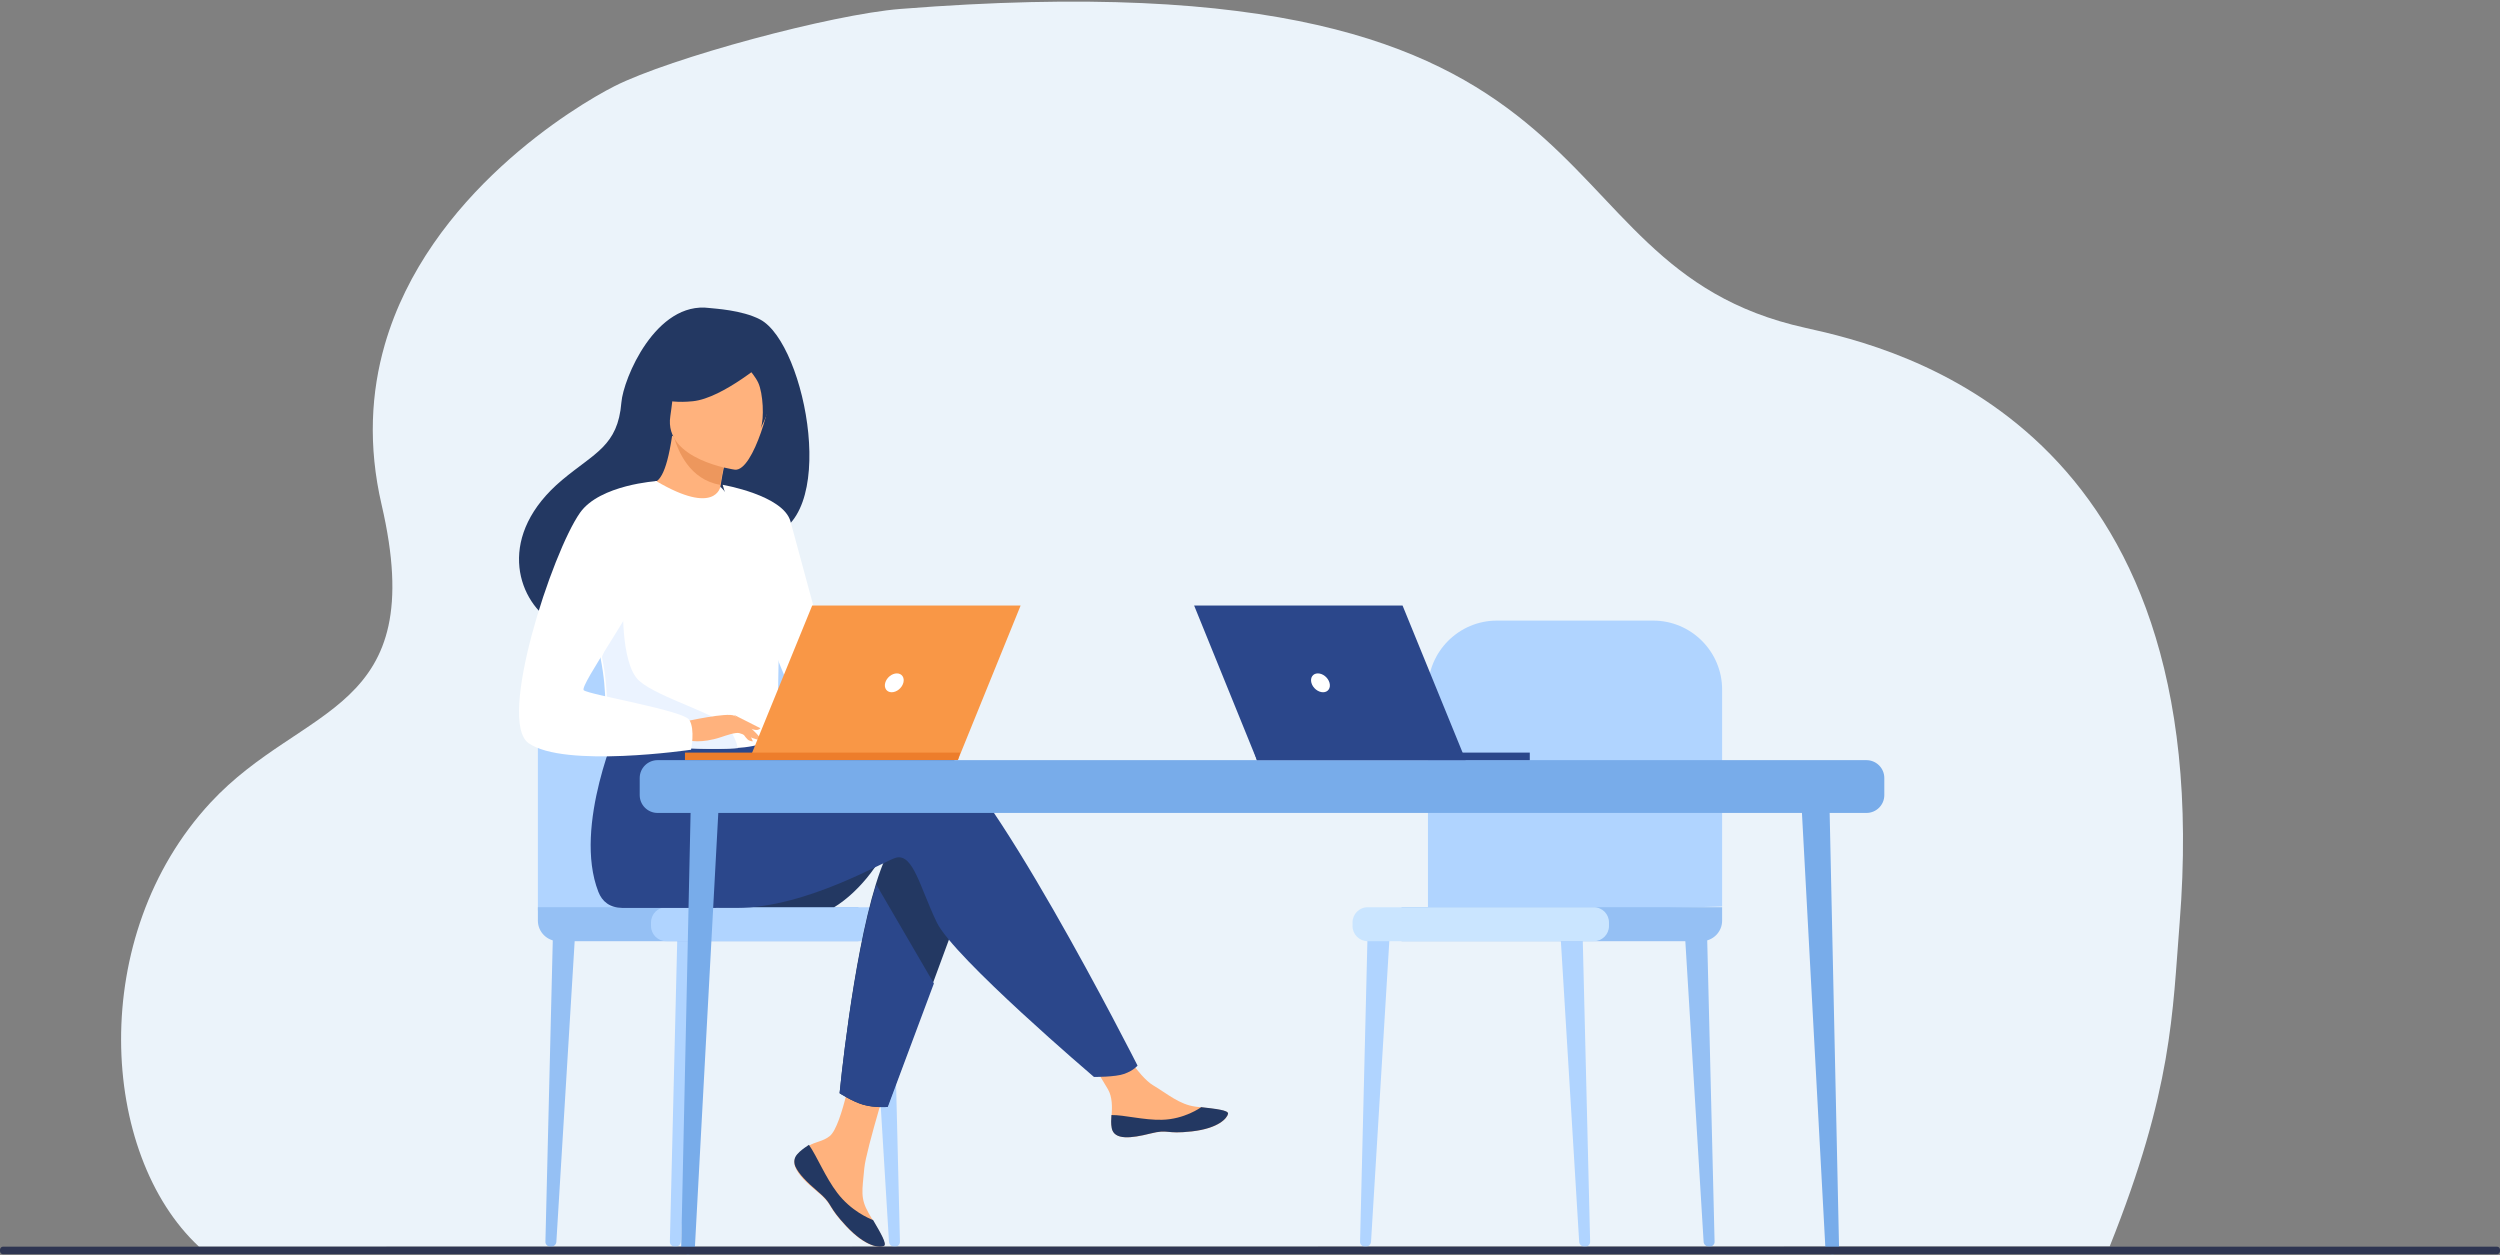 <svg height="381" viewBox="0 0 759 381" width="759" xmlns="http://www.w3.org/2000/svg"><rect x="0" y="0" width="759" height="381" fill="#808080" stroke="none"/><g fill="none" fill-rule="evenodd" transform="translate(0 .489)"><path d="m640.504 377.912c19.097-47.679 19.065-70.975 21.239-98.304 11.997-151.053-85.202-174.276-113.676-180.574-87.189-19.286-47.507-114.712-274.707-96.808-20.825 1.641-69.922 14.889-86.843 23.471-11.868 6.015-56.581 32.929-69.7 78.458-4.144 14.369-5.138 30.592-.96 48.598 14.786 63.717-23.763 60.055-51.931 90.419-37.596 40.522-33.666 106.795-3.512 134.824.03.027 580.09-.083 580.09-.083z" fill="#ebf3fa"/><path d="m481.087 378h.144c.861 0 1.553-.67 1.532-1.484l-2.322-95.091-6.838-.754 5.834 95.852c.051.83.772 1.476 1.65 1.476" fill="#b0d4ff"/><path d="m518.873 378h.144c.861 0 1.553-.67 1.532-1.484l-2.322-95.091-6.838-.754 5.829 95.852c.051.83.777 1.476 1.655 1.476" fill="#95c0f4"/><path d="m414.591 378h-.143c-.861 0-1.548-.67-1.532-1.484l2.321-95.091 6.839-.754-5.831 95.852c-.051.83-.776 1.476-1.654 1.476" fill="#b0d4ff"/><path d="m522.84 208.896c0-11.584-9.382-20.972-20.955-20.972h-47.399c-11.573 0-20.959 9.388-20.959 20.972v68.341l89.313-2.518z" fill="#b0d4ff"/><path d="m516.58 285.252c3.458 0 6.259-2.793 6.259-6.242v-4.064h-97.328v10.305z" fill="#95c0f4"/><path d="m415.237 285.252h68.637c2.551 0 4.615-2.066 4.615-4.615v-1.071c0-2.549-2.064-4.619-4.615-4.619h-68.637c-2.547 0-4.611 2.07-4.611 4.619v1.071c0 2.549 2.064 4.615 4.611 4.615" fill="#cae5ff"/><path d="m205.05 378h-.148c-.857 0-1.549-.666-1.528-1.48l2.322-95.094 6.838-.754-5.834 95.856c-.051.826-.772 1.472-1.65 1.472" fill="#b0d4ff"/><path d="m167.264 378h-.148c-.857 0-1.549-.666-1.528-1.48l2.322-95.094 6.838-.754-5.834 95.856c-.051.826-.772 1.472-1.65 1.472" fill="#95c0f4"/><path d="m271.542 378h.148c.857 0 1.548-.666 1.532-1.48l-2.325-95.094-6.835-.754 5.831 95.856c.051.826.772 1.472 1.65 1.472" fill="#b0d4ff"/><path d="m163.298 210.041c0-11.58 9.386-20.972 20.959-20.972h47.395c11.577 0 20.959 9.392 20.959 20.972v68.341l-89.313-2.514z" fill="#b0d4ff"/><path d="m260.626 285.252h-91.065c-3.458 0-6.263-2.797-6.263-6.246v-4.06h97.328z" fill="#95c0f4"/><path d="m202.26 285.252c-2.547 0-4.611-2.066-4.611-4.615v-1.071c0-2.553 2.064-4.619 4.611-4.619h68.641c2.547 0 4.611 2.066 4.611 4.619v1.071c0 2.549-2.064 4.615-4.611 4.615z" fill="#b0d4ff"/><path d="m253.223 274.947h-34.963s55.145-25.399 50.049-16.385c-6.681 11.822-15.086 16.385-15.086 16.385z" fill="#233862"/><path d="m241.989 350.24c-.905 1.06-1.023 2.248-.574 3.514 0 .004.004.012.008.016.83 2.345 3.564 4.96 6.743 7.576.405.334.767.641 1.082.923.083.073.165.149.24.222.067.06.126.121.189.173 2.962 2.797 1.845 3.437 7.168 9.115 6.07 6.467 10.248 6.584 11.436 5.996 1.007-.504-1.035-3.933-3.301-7.789-.11-.185-.216-.375-.33-.56-.299-.516-.602-1.036-.901-1.551-2.652-4.638-1.971-6.814-1.342-13.721.511-5.613 8.525-31.35 8.525-31.35l-11.633-2.055s-3.501 20.498-7.361 23.653c-2.061 1.684-4.375 1.704-6.357 2.95-.138.089-.275.177-.409.27-1.129.766-2.278 1.555-3.183 2.619" fill="#ffb27d"/><path d="m241.992 349.998c-.908 1.069-1.026 2.268-.576 3.544 0 .004.004.012.008.016 1.019 2.362 3.695 4.987 6.775 7.617.403.345.758.658 1.078.955.083.073.166.15.241.224.067.061.126.122.19.175 2.973 2.821 1.852 3.467 7.193 9.194 6.092 6.524 10.285 6.642 11.477 6.048 1.011-.508-1.038-3.967-3.312-7.857-1.184-.447-6.692-2.752-10.857-8.235-3.668-4.817-6.112-11.007-8.611-14.596-.138.089-.276.179-.411.272-1.133.772-2.286 1.569-3.194 2.642" fill="#233862"/><path d="m337.578 342.021c.727 3.705 5.897 3.088 11.672 1.643 5.774-1.441 4.403.276 12.621-.653s10.71-4.062 10.96-5.308c.223-1.108-3.839-1.497-8.194-2.009-.548-.065-1.097-.134-1.649-.203-4.916-.629-8.516-3.871-12.987-6.533-4.232-2.52-10.547-12.791-10.547-12.791l-11.27.909s5.913 9.175 8.202 13.164c1.347 2.346 1.276 5.45 1.109 7.844-.087 1.303-.171 2.634.083 3.936" fill="#ffb27d"/><path d="m349.206 343.657c5.785-1.45 4.411.278 12.644-.658 8.233-.936 10.729-4.089 10.98-5.344.223-1.115-3.846-1.508-8.209-2.022l-.04.086s-4.937 3.591-11.792 3.759c-5.586.139-11.502-1.503-15.359-1.438-.088 1.311-.171 2.651.084 3.963.729 3.73 5.908 3.109 11.693 1.655" fill="#233862"/><path d="m293.832 269.235-24.457 66.338s-3.757.363-7.357-.677c-3.313-.968-7.117-3.492-7.117-3.492s3.849-40.334 11.022-63.487c1.836-5.943 3.897-10.75 6.173-13.459 11.118-13.246 21.736 14.778 21.736 14.778" fill="#233862"/><path d="m282.365 224.53c-6.978-2.236-26.881.635-46.876 4.525l-4.186-6.865-43.192-3.351s-14.25 31.417-6.448 51.432c1.149 2.943 3.427 4.828 7.312 4.892h.631s25.704-.016 34.048-.016c21.481 0 45.458-14.676 48.559-15.291 5.078-1.01 7.107 9.085 12.185 19.68 5.078 10.599 47.723 46.936 47.723 46.936s6.552.063 9.26-.947c2.913-1.086 3.977-2.496 3.977-2.496s-47.253-93.452-62.994-98.5" fill="#2b478b"/><path d="m230.752 96.496c-5.53-2.894-13.947-3.285-15.313-3.468-16.361-2.19-26.208 21.491-26.786 28.669-1.068 13.226-8.092 15.243-17.975 23.524-19.823 16.611-14.012 35.91-3.173 43.08 6.506 4.305 17.967 0 17.967 0 .161.112 31.348-17.367 46.721-25.801 23.047-3.265 12.65-58.63-1.442-66.004" fill="#233862"/><path d="m218.598 155.714c.068.044-7.535 2.616-12.614.385-4.783-2.1-8.402-9.904-8.334-9.908 2.176-.099 4.563-1.989 6.403-14.374l.928.333 15.569 5.561s-1.128 4.958-1.86 9.678c-.612 3.966-.944 7.764-.092 8.324" fill="#ffb27d"/><path d="m220.55 137.249s-1.161 4.843-1.915 9.453c-9.207-1.559-12.823-10.198-14.116-14.885z" fill="#ed975d"/><path d="m203.507 125.885c2.018-13.345.582-22.707 14.506-21.433 13.924 1.278 15.837 6.769 16.256 11.386.419 4.616-5.416 26.682-11.104 26.279 0 0-21.676-2.887-19.658-16.232z" fill="#ffb27d"/><path d="m233.145 108.548s-13.559 11.823-22.78 12.777c-9.225.954-12.716-2.044-12.716-2.044s5.436-4.567 8.708-11.94c.962-2.173 3.002-3.662 5.348-3.867 6.585-.575 19.066-.837 21.44 5.074" fill="#233862"/><path d="m223.985 108.04s4.74 4.431 6.237 7.717c1.439 3.173 1.871 10.757.723 13.77 0 0 7.393-13.883 3.206-20.627-4.437-7.154-10.166-.86-10.166-.86" fill="#233862"/><path d="m231.678 224.819c-1.141.979-4.341 1.563-8.55 1.838-13.244.875-36.521-1.293-37.406-3.724-3.056-8.41-.897-11.023-3.444-23.9-.268-1.368-.597-2.852-.981-4.467-2.127-8.843-4.193-11.851 3.344-26.061 6.836-12.869 13.937-23.316 14.578-22.938 18.034 10.633 19.488 1.695 19.488 1.695s18.186 18.629 17.87 39.554c-.645 42.896-.176 33.929-4.898 38.003z" fill="#fff"/><path d="m283.527 298.093-13.998 37.479s-3.797.362-7.435-.676c-3.348-.965-7.193-3.484-7.193-3.484s3.89-40.239 11.139-63.337z" fill="#2b478b"/><path d="m240.001 157.838c2.164 7.989 14.9 54.951 14.9 54.951s-9.367 1.698-13.699-2.659c-4.328-4.361-15.059-40.431-15.059-40.431l-6.738-22.997s18.432 3.147 20.596 11.136z" fill="#fff"/><path d="m223.985 226.656c-13.365.877-36.853-1.296-37.746-3.733-3.084-8.431-.905-11.051-3.476-23.96l6.442-17.91s-1.063 19.944 4.894 25.188c5.957 5.244 24.401 10.126 27.299 14.508 1.398 2.106 2.32 4.211 2.586 5.906" fill="#ebf3ff"/><path d="m207.954 218.569s12.935-2.903 15.02-1.747c2.086 1.159 7.185 5.373 7.827 6.841.638 1.467-4.647-1.115-6.368-1.579-1.11-.3-4.045.724-5.492 1.211-6.106 2.055-9.846 1-9.846 1z" fill="#ffb27d"/><path d="m199.489 145.557s-17.374 1.088-23.388 9.613c-8.469 11.999-25.264 63.128-15.637 69.952 10.841 7.678 49.334 2.007 49.334 2.007s1.281-6.082-.5-9.028c-1.785-2.942-30.746-7.694-32.083-9.052s16.708-26.488 16.708-30.563 5.565-32.928 5.565-32.928" fill="#fff"/><path d="m223.985 219.985s2.452 3.779 3.256 4.229c.804.45 1.325.339 1.325.339l-1.651-3.552z" fill="#ffb27d"/><path d="m222.84 216.55 8.015 4.045s-.343.578-1.327.532c-.988-.046-3.477-.993-3.477-.993z" fill="#ffb27d"/><path d="m227.42 230.29h63.376l19.066-46.947h-63.279z" fill="#f99746"/><path d="m291.542 228h-83.588v2.29h82.847z" fill="#ed7d2b"/><path d="m272.291 203.954c-1.518 0-3.102 1.281-3.539 2.861-.434 1.579.445 2.865 1.963 2.865 1.522 0 3.106-1.285 3.539-2.865.437-1.579-.441-2.861-1.963-2.861z" fill="#fff"/><g fill="#78acea"><path d="m556.237 380.29h.184c1.073 0 1.939-.945 1.915-2.091l-2.904-134.247-8.546-1.066 7.289 135.321c.064 1.17.969 2.083 2.063 2.083"/><path d="m208.908 380.29h-.184c-1.073 0-1.939-.945-1.915-2.091l2.904-134.247 8.546-1.066-7.289 135.321c-.064 1.17-.969 2.083-2.063 2.083"/><path d="m566.636 246.321h-366.978c-3.006 0-5.444-2.424-5.444-5.412v-5.206c0-2.989 2.438-5.412 5.444-5.412h366.978c3.006 0 5.44 2.424 5.44 5.412v5.206c0 2.989-2.434 5.412-5.44 5.412"/></g><path d="m444.977 230.29h-63.376l-19.066-46.947h63.279z" fill="#2b478b"/><path d="m464.443 228v2.29h-82.847l-.741-2.29z" fill="#2b478b"/><path d="m398.143 206.819c-.437-1.583.441-2.865 1.963-2.865 1.518 0 3.102 1.281 3.539 2.865.434 1.579-.445 2.861-1.963 2.861-1.522 0-3.106-1.281-3.539-2.861" fill="#fff"/><path d="m759 378.979v.335c0 .536-.389.976-.859.976h-757.281c-.472 0-.86-.439-.86-.976v-.335c0-.536.388-.979.86-.979h757.281c.47 0 .859.443.859.979" fill="#2e3552"/></g></svg>
